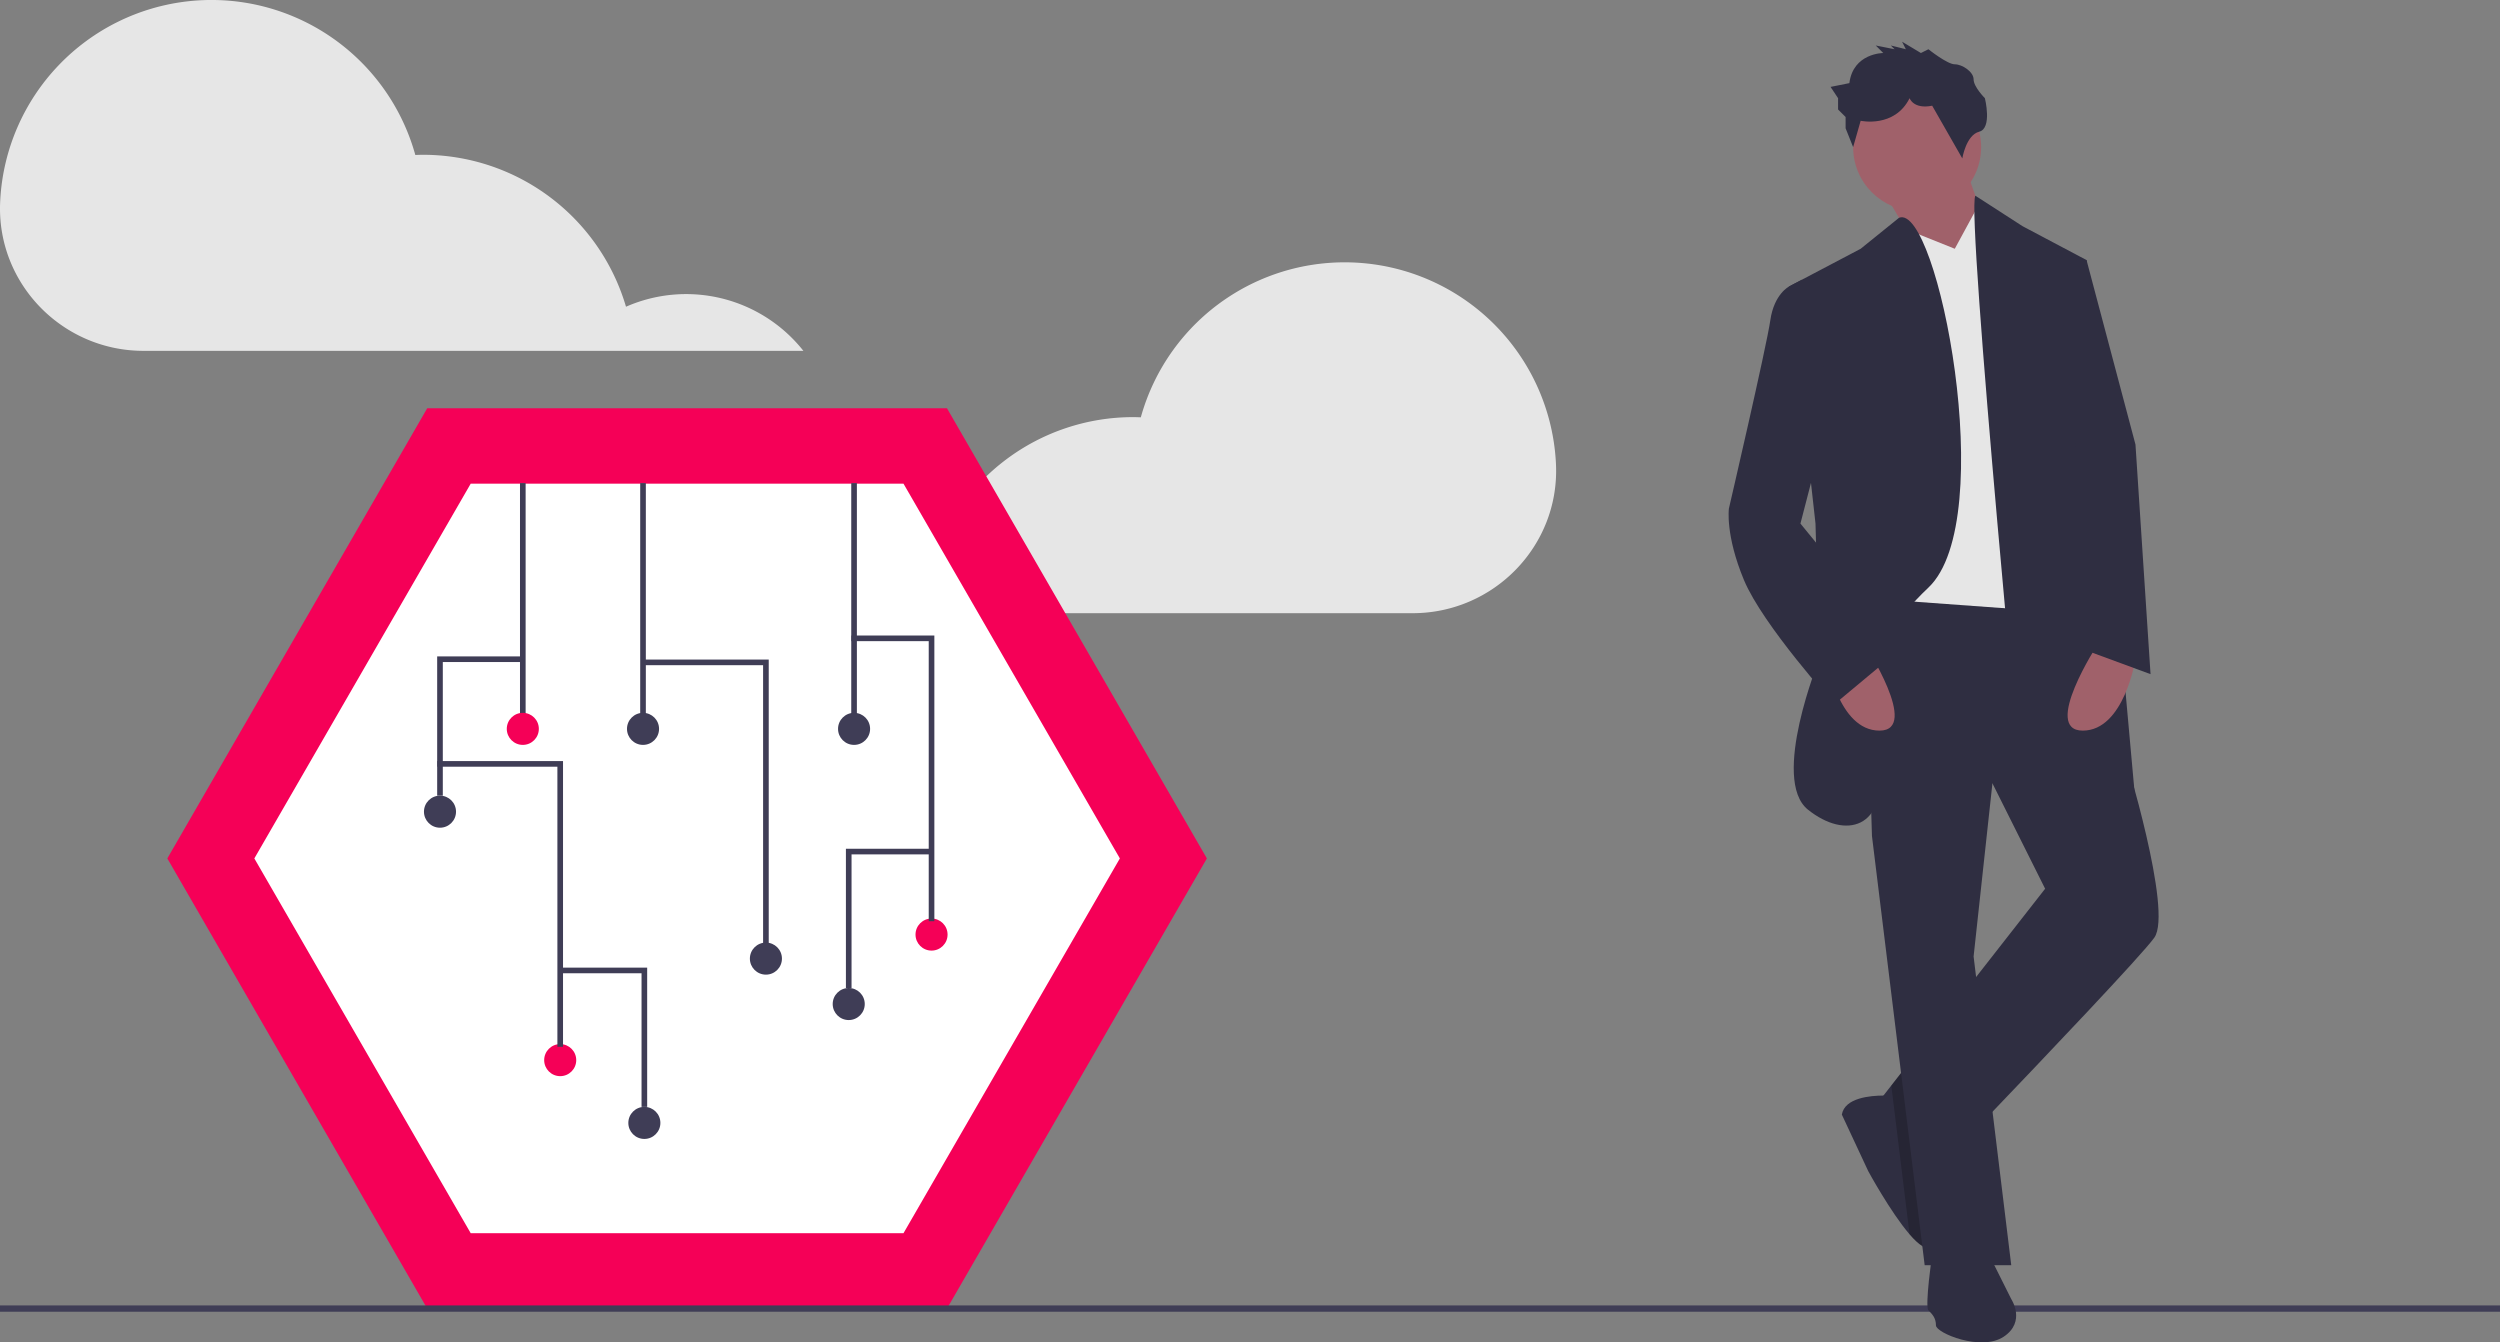 <svg id="f65dcaaa-a43f-44d9-8793-dc16a3dce27d" data-name="Layer 1" xmlns="http://www.w3.org/2000/svg" width="888" height="476.815" viewBox="0 0 888 476.815"><rect x="0" y="0" width="888" height="476.815" fill="#808080" stroke="none"/><title>circuit_board</title><path d="M708.642,375.668a75.14,75.14,0,0,0-147.426-15.842c-.91-.033-1.82-.069-2.738-.069a75.158,75.158,0,0,0-72.096,53.969,53.104,53.104,0,0,0-63.012,15.674H657.758c28.796,0,52.111-23.851,50.937-52.623Q708.672,376.223,708.642,375.668Z" transform="translate(-156 -211.593)" fill="#e6e6e6"/><path d="M156.096,282.485a75.14,75.14,0,0,1,147.426-15.842c.91-.033,1.82-.069,2.738-.069a75.158,75.158,0,0,1,72.096,53.969A53.104,53.104,0,0,1,441.367,336.216H206.979c-28.796,0-52.111-23.851-50.937-52.623Q156.065,283.04,156.096,282.485Z" transform="translate(-156 -211.593)" fill="#e6e6e6"/><polygon points="336.372 145.025 151.746 145.025 59.433 304.916 151.746 464.807 336.372 464.807 428.685 304.916 336.372 145.025" fill="#f50057"/><path d="M323.2,649.632H476.918l76.859-133.123L476.918,383.385H323.2L246.341,516.509Z" transform="translate(-156 -211.593)" fill="#fff"/><rect y="463.686" width="888" height="2.241" fill="#3f3d56"/><polygon points="697.681 58.277 705.704 81.008 692.332 107.751 669.601 68.974 697.681 58.277" fill="#a0616a"/><path d="M921.207,544.653c-4.399,6.164-38.323,41.839-61.014,65.534-6.298,6.565-11.727,12.221-15.417,16.059-3.236,3.356-5.135,5.322-5.135,5.322L829.385,610.12l-4.453-9.306.067-.08,2.795-3.57,26.649-34.097,27.987-35.795-22.732-45.463,28.08-4.011,18.667,1.096,4.065.241S927.893,535.293,921.207,544.653Z" transform="translate(-156 -211.593)" fill="#2f2e41"/><path d="M842.315,654.299c-1.738,1.738-4.76-.481-8.036-4.279-6.779-7.862-14.695-22.464-14.695-22.464l-9.36-20.057c1.003-5.99,10.176-6.753,14.775-6.766,1.564,0,2.607.08,2.607.08l.776,1.15,16.393,24.283S847.664,648.951,842.315,654.299Z" transform="translate(-156 -211.593)" fill="#2f2e41"/><path d="M844.776,626.246s2.888,22.705-2.46,28.053c-1.738,1.738-4.76-.481-8.036-4.279L829.385,610.12l-1.003-8.157-.588-4.8,26.649-34.097,5.75,47.121C853.895,616.752,848.466,622.408,844.776,626.246Z" transform="translate(-156 -211.593)" opacity="0.2"/><polygon points="707.295 277.409 703.698 270.215 731.778 266.203 750.445 267.3 750.498 267.54 707.295 277.409" opacity="0.2"/><polygon points="671.607 208.706 662.246 208.706 664.921 296.958 683.641 449.393 714.395 449.393 701.024 339.746 707.71 278.238 754.51 267.54 741.138 206.032 671.607 208.706" fill="#2f2e41"/><path d="M842.315,656.974s-2.674,18.72-1.337,20.057,2.674,2.674,2.674,5.349,16.046,9.36,24.069,4.011,2.674-13.371,2.674-13.371l-8.023-16.046Z" transform="translate(-156 -211.593)" fill="#2f2e41"/><circle cx="680.967" cy="52.26" r="22.732" fill="#a0616a"/><polygon points="694.338 88.363 676.849 81.338 666.258 212.717 739.801 218.066 714.395 83.014 703.03 72.343 694.338 88.363" fill="#e6e6e6"/><path d="M830.522,288.962l-13.613,10.993L791.504,313.327l9.36,84.24,1.337,48.137s-17.383,42.789-4.011,53.486,28.08,6.686,25.406-16.046-8.023-38.777,17.383-62.846S844.135,283.318,830.522,288.962Z" transform="translate(-156 -211.593)" fill="#2f2e41"/><path d="M857.648,281.109l16.759,10.824,22.732,12.034L914.521,496.516l-38.777,12.034S854.26,286.331,857.648,281.109Z" transform="translate(-156 -211.593)" fill="#2f2e41"/><path d="M901.15,440.356s-20.057,30.754-5.349,30.754,18.72-25.406,18.72-25.406Z" transform="translate(-156 -211.593)" fill="#a0616a"/><path d="M818.246,440.356s20.057,30.754,5.349,30.754S804.875,445.704,804.875,445.704Z" transform="translate(-156 -211.593)" fill="#a0616a"/><path d="M838.304,230.424l-6.686-4.011,1.337,2.674-5.349-1.337,1.337,1.337-6.686-1.337,2.674,2.674s-10.697,0-12.034,10.697l-6.686,1.337,2.674,4.011v4.011l2.674,2.674v4.011l2.674,6.686,2.674-9.36s12.034,2.674,17.383-8.023c0,0,1.337,4.011,8.023,2.674l10.697,18.72s1.337-8.299,6.017-9.498,2.006-11.896,2.006-11.896-4.011-4.011-4.011-6.686-4.011-5.349-6.686-5.349-9.36-5.349-9.36-5.349Z" transform="translate(-156 -211.593)" fill="#2f2e41"/><path d="M802.201,314.664l-6.224-3.691-4.473,2.354s-5.349,2.674-6.686,12.034-14.709,66.857-14.709,66.857-1.337,9.36,5.349,25.406,32.092,44.126,32.092,44.126L831.618,441.693,795.515,397.567l9.36-36.103Z" transform="translate(-156 -211.593)" fill="#2f2e41"/><polygon points="730.441 92.374 741.138 92.374 758.521 157.894 763.87 239.46 738.464 230.1 738.464 171.266 730.441 92.374" fill="#2f2e41"/><rect x="184.701" y="171.594" width="2" height="82.555" fill="#3f3d56"/><circle cx="185.701" cy="258.894" r="5.693" fill="#f50057"/><rect x="227.402" y="171.594" width="2" height="82.555" fill="#3f3d56"/><circle cx="228.402" cy="258.894" r="5.693" fill="#3f3d56"/><rect x="302.366" y="171.594" width="2" height="82.555" fill="#3f3d56"/><circle cx="303.366" cy="258.894" r="5.693" fill="#3f3d56"/><circle cx="272.052" cy="340.5" r="5.693" fill="#3f3d56"/><circle cx="156.285" cy="288.31" r="5.693" fill="#3f3d56"/><polygon points="273.052 335.755 271.052 335.755 271.052 236.276 228.402 236.276 228.402 234.276 273.052 234.276 273.052 335.755" fill="#3f3d56"/><circle cx="198.986" cy="376.558" r="5.693" fill="#f50057"/><polygon points="199.986 371.814 197.986 371.814 197.986 272.334 155.336 272.334 155.336 270.334 199.986 270.334 199.986 371.814" fill="#3f3d56"/><circle cx="330.884" cy="331.96" r="5.693" fill="#f50057"/><polygon points="331.884 327.215 329.884 327.215 329.884 227.736 302.417 227.736 302.417 225.736 331.884 225.736 331.884 327.215" fill="#3f3d56"/><polygon points="157.285 282.616 155.285 282.616 155.285 233.155 185.701 233.155 185.701 235.155 157.285 235.155 157.285 282.616" fill="#3f3d56"/><circle cx="228.876" cy="398.858" r="5.693" fill="#3f3d56"/><polygon points="229.876 393.164 227.876 393.164 227.876 345.703 199.46 345.703 199.46 343.703 229.876 343.703 229.876 393.164" fill="#3f3d56"/><circle cx="301.468" cy="356.631" r="5.693" fill="#3f3d56"/><polygon points="302.468 350.938 300.468 350.938 300.468 301.477 330.884 301.477 330.884 303.477 302.468 303.477 302.468 350.938" fill="#3f3d56"/></svg>